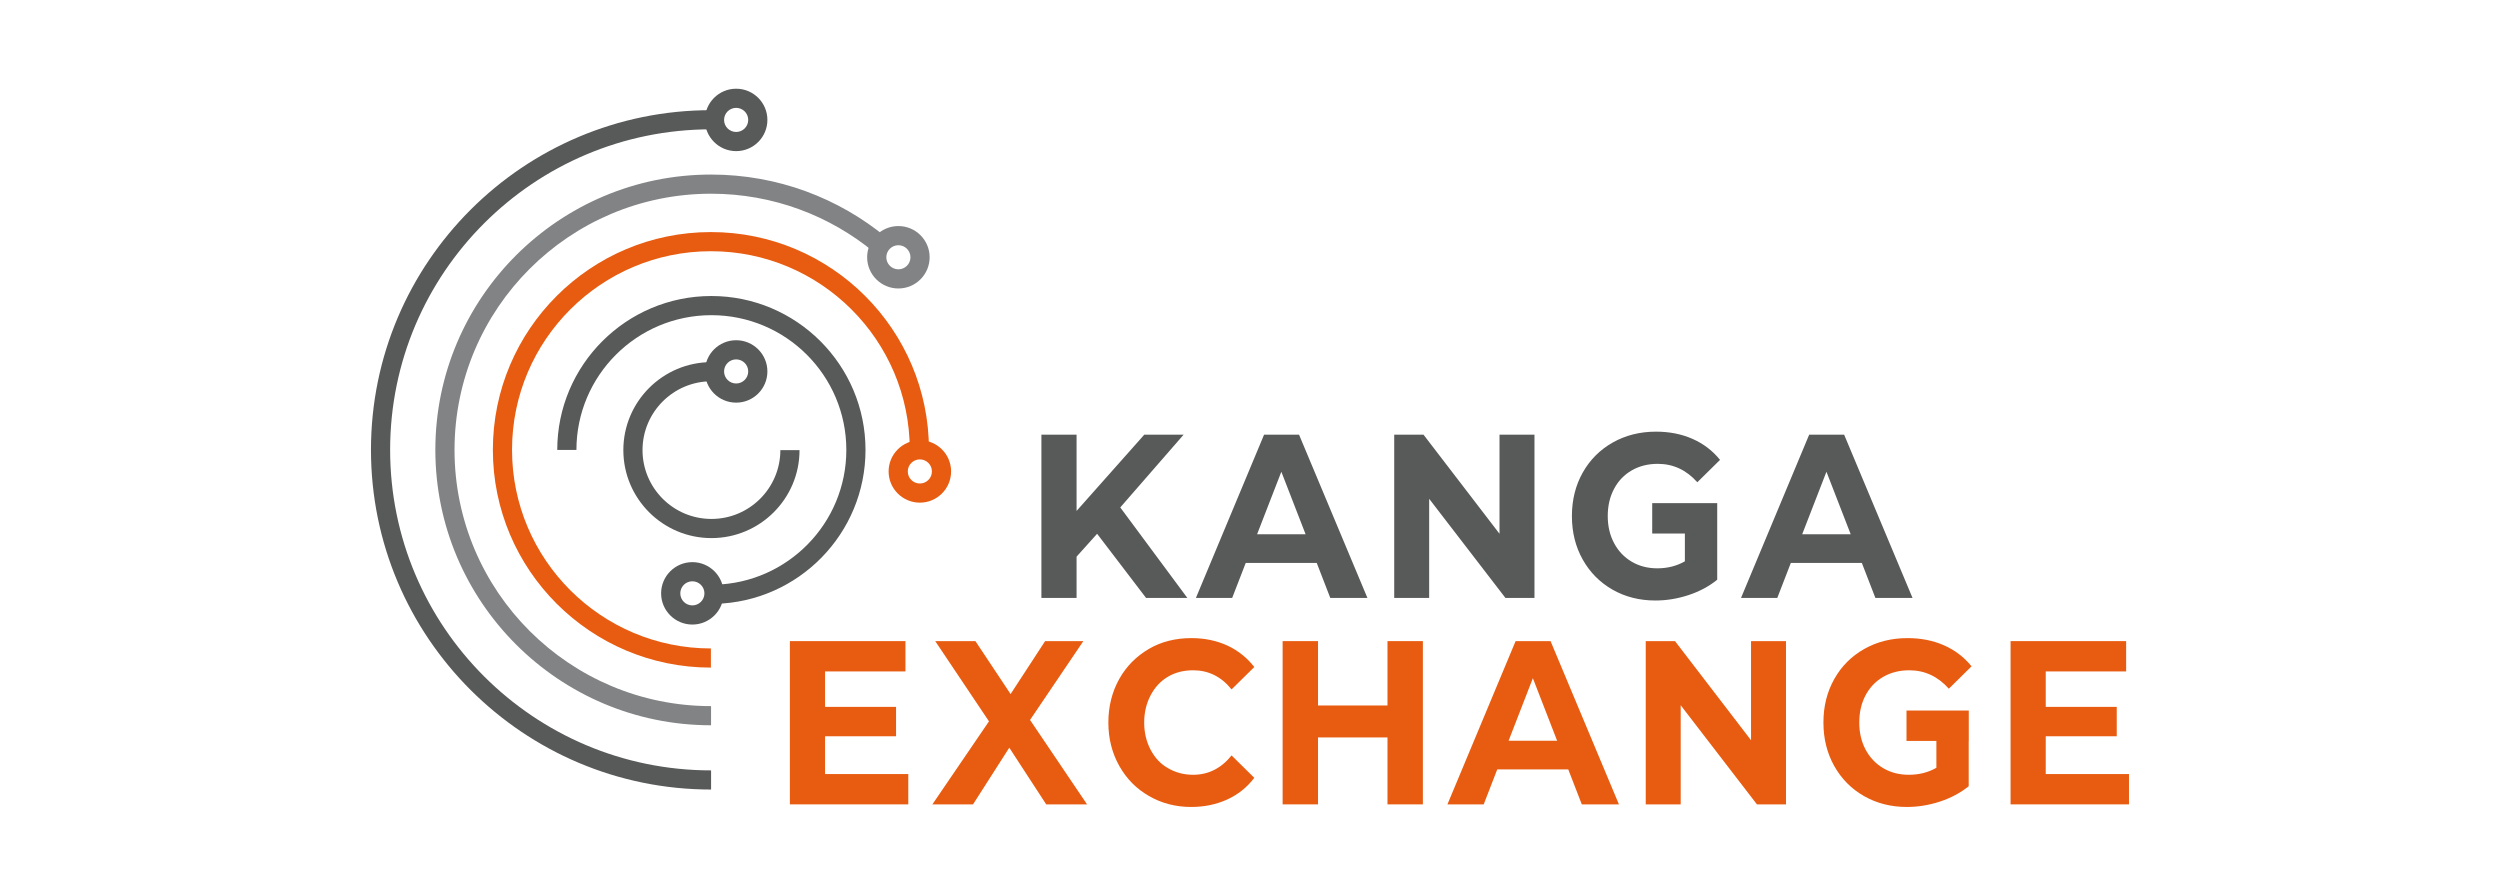 <svg width="310" height="110" viewBox="0 0 310 110" fill="none" xmlns="http://www.w3.org/2000/svg">
<path d="M136.042 66.189L133.495 69.023V74.142H129.134V53.898H133.495V63.355L141.893 53.898H146.77L138.913 62.921L147.23 74.142H142.11L136.042 66.189Z" fill="#585959"/>
<path d="M163.275 69.804H154.471L152.791 74.142H148.294L156.746 53.898H161.081L169.56 74.142H164.955L163.275 69.804ZM161.893 66.247L158.886 58.496L155.879 66.247H161.893Z" fill="#585959"/>
<path d="M190.275 53.898V74.142H186.672L177.217 61.851V74.142H172.883V53.898H176.513L185.94 66.189V53.898H190.275Z" fill="#585959"/>
<path d="M230.868 69.804H222.063L220.384 74.142H215.887L224.339 53.898H228.673L237.153 74.142H232.547L230.868 69.804ZM229.486 66.247L226.479 58.496L223.472 66.247H229.486Z" fill="#585959"/>
<path d="M112.628 95.983V99.742H97.945V79.498H112.276V83.257H102.307V87.653H111.111V91.297H102.307V95.983H112.628Z" fill="#E85C11"/>
<path d="M129.729 99.742L125.151 92.714L120.654 99.742H115.615L122.632 89.446L115.967 79.498H120.952L125.314 86.063L129.594 79.498H134.335L127.725 89.273L134.795 99.742H129.729Z" fill="#E85C11"/>
<path d="M147.704 100.064C145.78 100.064 144.019 99.601 142.475 98.704C140.904 97.808 139.685 96.564 138.791 94.974C137.897 93.383 137.437 91.59 137.437 89.594C137.437 87.599 137.897 85.777 138.791 84.186C139.685 82.596 140.904 81.381 142.475 80.455C144.019 79.559 145.78 79.125 147.731 79.125C149.383 79.125 150.873 79.443 152.201 80.05C153.501 80.658 154.639 81.554 155.533 82.711L152.715 85.488C151.442 83.897 149.844 83.116 147.948 83.116C146.783 83.116 145.726 83.376 144.805 83.926C143.884 84.475 143.18 85.256 142.665 86.24C142.15 87.223 141.879 88.351 141.879 89.594C141.879 90.838 142.15 91.966 142.665 92.949C143.18 93.933 143.884 94.713 144.805 95.234C145.726 95.783 146.783 96.073 147.948 96.073C149.844 96.073 151.442 95.263 152.715 93.672L155.533 96.449C154.639 97.634 153.501 98.531 152.174 99.138C150.846 99.746 149.356 100.064 147.704 100.064Z" fill="#E85C11"/>
<path d="M176.437 79.498V99.742H172.048V91.442H163.434V99.742H159.045V79.498H163.434V87.48H172.048V79.498H176.437Z" fill="#E85C11"/>
<path d="M194.463 95.404H185.659L183.979 99.742H179.482L187.935 79.498H192.269L200.748 99.742H196.143L194.463 95.404ZM193.082 91.847L190.075 84.096L187.068 91.847H193.082Z" fill="#E85C11"/>
<path d="M221.463 79.498V99.742H217.86L208.406 87.451V99.742H204.071V79.498H207.701L217.129 91.789V79.498H221.463Z" fill="#E85C11"/>
<path d="M263.994 95.983V99.742H249.311V79.498H263.641V83.257H253.672V87.653H262.476V91.297H253.672V95.983H263.994Z" fill="#E85C11"/>
<path d="M212.935 63.676V71.889C211.903 72.718 210.713 73.355 209.356 73.798C208.004 74.242 206.642 74.463 205.266 74.463C203.299 74.463 201.529 74.015 199.956 73.119C198.388 72.222 197.154 70.979 196.259 69.388C195.364 67.797 194.917 65.999 194.917 63.994C194.917 61.989 195.364 60.191 196.259 58.6C197.154 57.01 198.398 55.766 199.986 54.869C201.574 53.973 203.363 53.525 205.349 53.525C207.011 53.525 208.521 53.824 209.873 54.421C211.229 55.019 212.365 55.886 213.284 57.024L210.467 59.8C209.115 58.278 207.478 57.516 205.566 57.516C204.356 57.516 203.28 57.786 202.341 58.326C201.402 58.865 200.669 59.627 200.148 60.61C199.622 61.594 199.361 62.722 199.361 63.994C199.361 65.247 199.622 66.365 200.148 67.349C200.669 68.332 201.397 69.099 202.326 69.648C203.26 70.198 204.317 70.472 205.512 70.472C206.775 70.472 207.911 70.183 208.924 69.605V66.154H204.873V62.385H212.935V63.676Z" fill="#585959"/>
<path d="M244.119 91.879V97.49C243.092 98.319 241.902 98.955 240.545 99.398C239.188 99.842 237.826 100.064 236.454 100.064C234.488 100.064 232.718 99.615 231.145 98.719C229.571 97.822 228.342 96.579 227.448 94.988C226.553 93.397 226.105 91.599 226.105 89.594C226.105 87.589 226.553 85.791 227.448 84.2C228.342 82.61 229.581 81.366 231.169 80.47C232.762 79.573 234.547 79.125 236.538 79.125C238.195 79.125 239.704 79.424 241.061 80.021C242.413 80.619 243.554 81.487 244.473 82.624L241.656 85.401C240.299 83.878 238.667 83.116 236.754 83.116C235.54 83.116 234.468 83.386 233.529 83.926C232.59 84.465 231.858 85.227 231.332 86.211C230.81 87.194 230.55 88.322 230.55 89.594C230.55 90.847 230.81 91.966 231.332 92.949C231.858 93.932 232.585 94.699 233.514 95.248C234.444 95.798 235.506 96.072 236.7 96.072C237.964 96.072 239.099 95.783 240.112 95.205V91.879H236.405V88.11H244.129V91.879H244.119Z" fill="#E85C11"/>
<path fill-rule="evenodd" clip-rule="evenodd" d="M88.174 95.528C66.21 95.528 48.377 77.719 48.377 55.782C48.377 33.847 66.21 16.037 88.174 16.037C88.312 16.037 88.448 16.037 88.586 16.039L88.611 13.664C88.465 13.663 88.32 13.661 88.174 13.661C64.898 13.661 46 32.535 46 55.782C46 79.03 64.898 97.903 88.174 97.903V95.528Z" fill="#585959"/>
<path fill-rule="evenodd" clip-rule="evenodd" d="M88.171 87.559C70.615 87.559 56.361 73.323 56.361 55.789C56.361 38.255 70.615 24.02 88.171 24.02C95.841 24.02 102.883 26.738 108.379 31.262L109.891 29.428C103.984 24.566 96.416 21.645 88.171 21.645C69.302 21.645 53.983 36.945 53.983 55.789C53.983 74.634 69.302 89.934 88.171 89.934V87.559Z" fill="#818384"/>
<path fill-rule="evenodd" clip-rule="evenodd" d="M88.152 80.407C74.542 80.407 63.492 69.372 63.492 55.779C63.492 42.187 74.542 31.152 88.152 31.152C101.761 31.152 112.811 42.187 112.811 55.779H115.189C115.189 40.876 103.074 28.776 88.152 28.776C73.23 28.776 61.115 40.876 61.115 55.779C61.115 70.683 73.23 82.783 88.152 82.783V80.407Z" fill="#E85C11"/>
<path fill-rule="evenodd" clip-rule="evenodd" d="M71.477 55.794C71.477 46.57 78.975 39.082 88.211 39.082C97.447 39.082 104.945 46.57 104.945 55.794C104.945 64.886 97.661 72.292 88.608 72.503L88.663 74.877C99.003 74.637 107.323 66.179 107.323 55.794C107.323 45.26 98.759 36.706 88.211 36.706C77.662 36.706 69.099 45.26 69.099 55.794H71.477Z" fill="#585959"/>
<path fill-rule="evenodd" clip-rule="evenodd" d="M99.142 55.813C99.142 61.834 94.248 66.723 88.219 66.723C82.189 66.723 77.295 61.834 77.295 55.813C77.295 49.792 82.189 44.903 88.219 44.903V47.278C83.502 47.278 79.673 51.102 79.673 55.813C79.673 60.523 83.502 64.348 88.219 64.348C92.935 64.348 96.764 60.523 96.764 55.813H99.142Z" fill="#585959"/>
<path fill-rule="evenodd" clip-rule="evenodd" d="M91.282 11C89.143 11 87.407 12.734 87.407 14.87C87.407 17.006 89.143 18.74 91.282 18.74C93.421 18.74 95.157 17.006 95.157 14.87C95.157 12.734 93.421 11 91.282 11ZM91.282 13.375C92.108 13.375 92.779 14.045 92.779 14.87C92.779 15.695 92.108 16.365 91.282 16.365C90.456 16.365 89.785 15.695 89.785 14.87C89.785 14.045 90.456 13.375 91.282 13.375Z" fill="#585959"/>
<path fill-rule="evenodd" clip-rule="evenodd" d="M111.4 28.031C109.262 28.031 107.525 29.765 107.525 31.901C107.525 34.037 109.262 35.771 111.4 35.771C113.539 35.771 115.275 34.037 115.275 31.901C115.275 29.765 113.539 28.031 111.4 28.031ZM111.4 30.407C112.226 30.407 112.897 31.076 112.897 31.901C112.897 32.726 112.226 33.396 111.4 33.396C110.574 33.396 109.903 32.726 109.903 31.901C109.903 31.076 110.574 30.407 111.4 30.407Z" fill="#818384"/>
<path fill-rule="evenodd" clip-rule="evenodd" d="M91.282 42.188C89.143 42.188 87.407 43.923 87.407 46.059C87.407 48.194 89.143 49.928 91.282 49.928C93.421 49.928 95.157 48.194 95.157 46.059C95.157 43.923 93.421 42.188 91.282 42.188ZM91.282 44.564C92.108 44.564 92.779 45.233 92.779 46.059C92.779 46.883 92.108 47.553 91.282 47.553C90.456 47.553 89.785 46.883 89.785 46.059C89.785 45.233 90.456 44.564 91.282 44.564Z" fill="#585959"/>
<path fill-rule="evenodd" clip-rule="evenodd" d="M114.061 54.589C111.923 54.589 110.187 56.324 110.187 58.459C110.187 60.595 111.923 62.329 114.061 62.329C116.2 62.329 117.936 60.595 117.936 58.459C117.936 56.324 116.2 54.589 114.061 54.589ZM114.061 56.965C114.887 56.965 115.558 57.634 115.558 58.459C115.558 59.284 114.887 59.954 114.061 59.954C113.235 59.954 112.565 59.284 112.565 58.459C112.565 57.634 113.235 56.965 114.061 56.965Z" fill="#E85C11"/>
<path fill-rule="evenodd" clip-rule="evenodd" d="M85.853 69.705C83.715 69.705 81.978 71.439 81.978 73.575C81.978 75.71 83.715 77.445 85.853 77.445C87.992 77.445 89.728 75.71 89.728 73.575C89.728 71.439 87.992 69.705 85.853 69.705ZM85.853 72.08C86.679 72.08 87.35 72.75 87.35 73.575C87.35 74.4 86.679 75.069 85.853 75.069C85.027 75.069 84.356 74.4 84.356 73.575C84.356 72.75 85.027 72.08 85.853 72.08Z" fill="#585959"/>
</svg>
